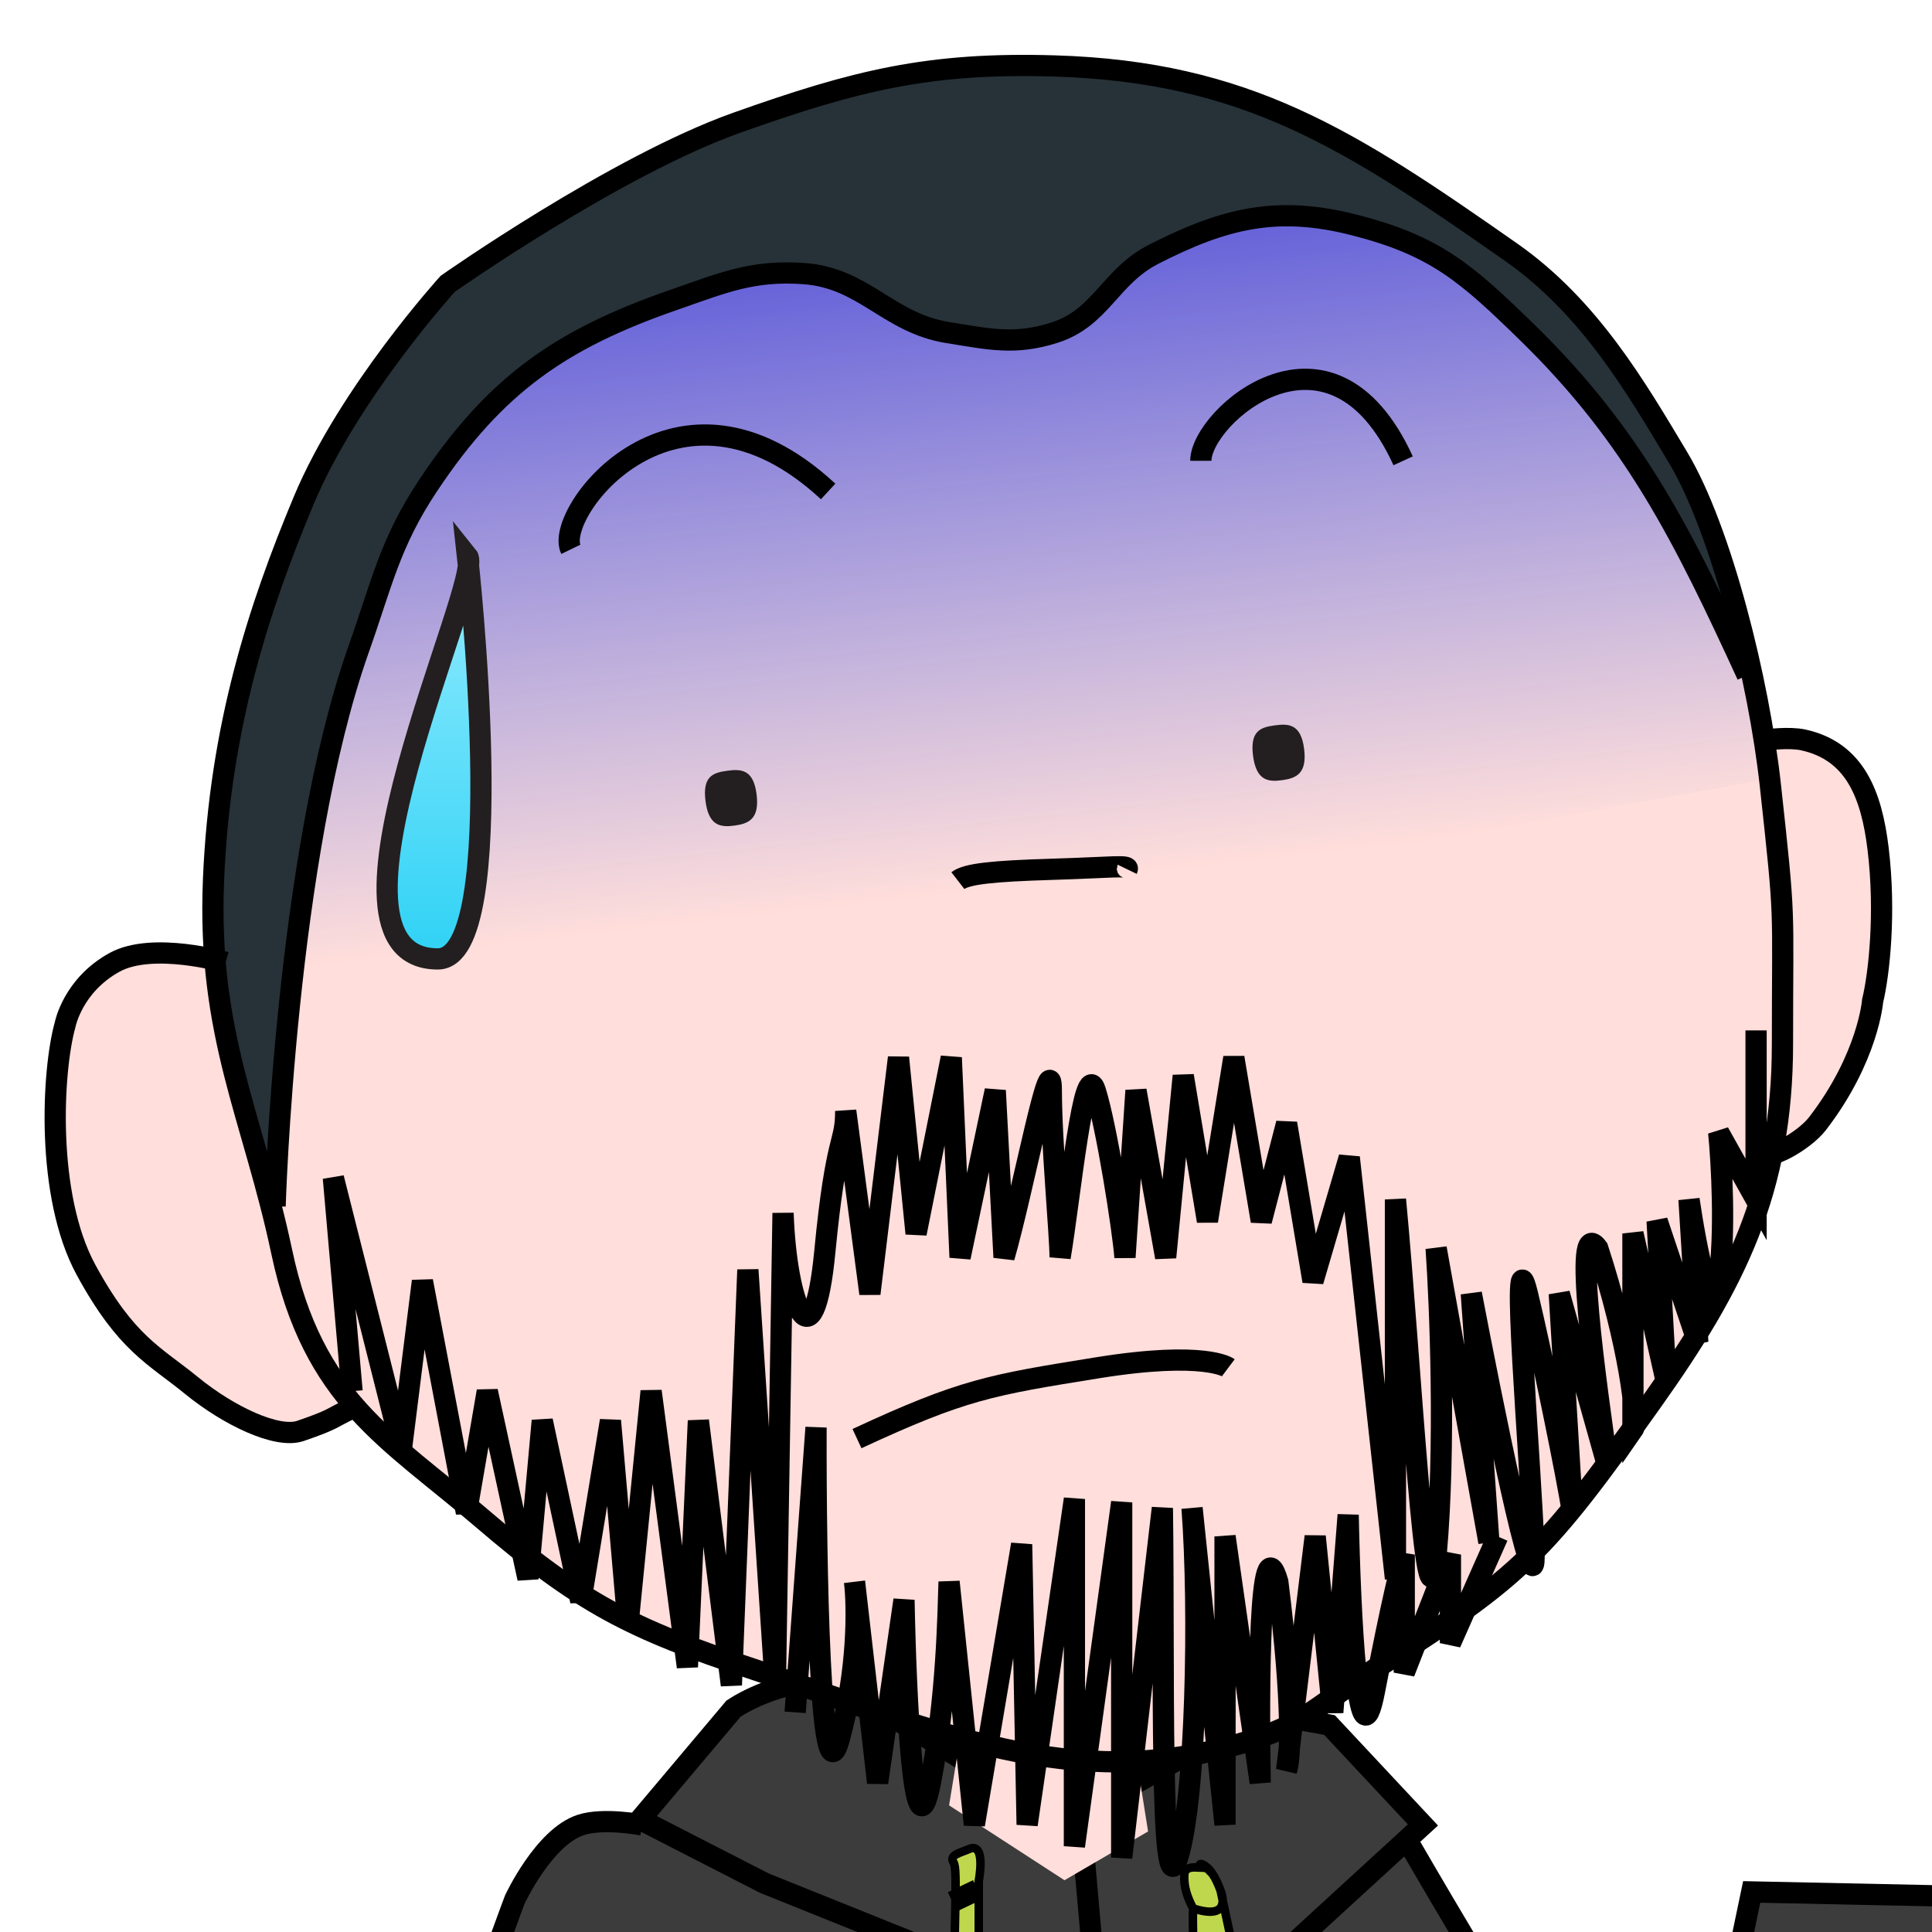 <svg width="455" height="455" viewBox="0 0 455 455" fill="none" xmlns="http://www.w3.org/2000/svg">
<g clip-path="url(#clip0_215_571)">
<path d="M216.263 407.292L250.701 430.308L297.567 404.189L313.103 407.292L334.594 428.756L331.228 434.186L346.764 460.563L387.675 522.627L393.89 527.282L401.14 506.077L413.05 445.565L461.988 446.858V458.753V466.77L457.587 493.405L447.747 529.35L434.024 557.537L419.265 572.278L401.14 580.553H392.077L380.684 577.449L364.63 568.399L352.719 560.641L341.068 553.4L342.621 572.278V682.699L338.996 770.88L141.69 780.448L131.592 722.005L127.708 710.11L117.351 700.025L108.806 686.836L99.485 670.545L92.752 648.564L88.351 628.135L86.538 610.809L88.351 585.983L90.681 560.641L99.485 515.386L117.351 458.753L125.378 440.91L133.405 431.859L141.432 428.756H151.012L169.914 407.292L176.646 399.793L187.003 395.914L195.807 397.983L216.263 407.292Z" fill="#3C3C3C"/>
<path d="M224.807 447.375V437.031L228.95 435.221L230.763 437.031V444.272V491.854L233.87 531.678L227.915 538.918H224.807L223.254 535.815V528.057L224.807 499.87V447.375Z" fill="#BFD74D"/>
<path d="M279.442 439.875H282.549L287.21 444.272L290.835 460.563L294.46 491.854L295.496 517.455L297.049 540.728L294.46 544.349L284.88 546.935L282.549 544.349V534.264L284.88 523.402L282.549 503.49L280.996 471.424V449.444L279.442 444.272V439.875Z" fill="#BFD74D"/>
<path d="M250.959 430.307C235.078 419.36 198.552 395.759 190.887 396.172C183.223 396.586 175.61 400.482 172.762 402.379L150.753 428.497L180.012 443.496L221.182 460.046" stroke="black" stroke-width="5"/>
<path d="M249.665 429.79L297.308 403.413L313.103 406.258L335.112 429.79L297.308 464.442" stroke="black" stroke-width="5"/>
<path d="M151.271 429.79C151.271 429.79 142.15 428.024 136.771 429.79C128.059 432.65 121.235 447.375 121.235 447.375C121.235 447.375 103.178 494.975 96.636 526.764C92.647 546.154 90.865 557.193 89.386 576.932C87.78 598.383 85.844 610.796 89.386 632.013C92.568 651.072 95.502 662.06 104.663 679.078C111.856 692.439 116.695 699.922 127.708 710.369C135.95 718.187 151.271 727.436 151.271 727.436L185.968 672.613C180.875 667.786 169.707 650.012 165.771 617.532C161.835 585.052 161.887 567.795 162.405 563.227L169.396 522.11" stroke="black" stroke-width="5"/>
<path d="M332.005 434.445C350.821 466.942 389.436 531.005 393.372 527.281C397.307 523.558 407.958 466.942 412.533 445.565L461.729 446.599C461.729 446.599 464.923 454.443 461.729 472.459C458.536 490.474 448.938 532.04 436.095 554.175C423.252 576.311 399.068 584.431 386.38 579.259C373.693 574.087 371.636 573.042 362.818 567.881C353.984 562.711 341.326 552.882 341.326 552.882" stroke="black" stroke-width="5"/>
<path d="M254.843 431.859L262.87 523.144V659.683V774.5" stroke="black" stroke-width="5"/>
<path d="M224.549 486.681C224.549 451.098 225.671 440.306 224.549 438.582C223.427 436.858 226.269 436.326 228.174 435.479C232.356 433.619 230.504 442.978 230.504 442.978V486.681L233.611 531.677C231.799 535.384 227.449 541.866 224.549 538.142C220.924 533.487 224.549 531.16 224.549 486.681Z" stroke="black" stroke-width="2"/>
<path d="M224.29 447.892L230.245 445.047" stroke="black" stroke-width="5"/>
<path d="M280.996 449.443C279.634 446.891 278.73 444.312 278.924 441.427C279.073 439.226 282.118 439.875 282.549 439.875C282.549 439.875 281.982 437.858 284.362 439.875C286.13 441.374 287.469 445.306 287.469 445.306M280.996 449.443C280.642 451.402 281.945 503.146 282.549 505.042C283.153 506.938 284.362 522.885 284.362 522.885C284.362 522.885 280.219 543.832 284.362 547.452C293.476 546.418 296.79 542.366 297.308 540.47C297.308 540.47 296.056 528.188 295.496 520.299C294.659 508.502 293.597 489.354 294.201 490.043C294.805 490.733 292.13 467.028 292.13 467.028L287.469 445.306M280.996 449.443C290.576 452.547 287.469 445.306 287.469 445.306" stroke="black" stroke-width="2"/>
<path d="M226.361 393.586L223.513 412.464" stroke="black" stroke-width="5"/>
<path d="M267.531 401.344L270.121 418.929" stroke="black" stroke-width="5"/>
<path d="M226.102 409.409L223.513 425.174L250.7 442.811L270.379 431.32L267.79 415.02H255.361L226.102 409.409Z" fill="#FFDEDB"/>
<path d="M116.574 59.625L166.807 32.102L190.37 23.284L220.924 16.87L248.629 15L281.255 19.543L314.398 32.903L338.996 47.867L366.961 68.71L384.568 90.889L400.881 118.412L410.979 150.745L415.64 173.725L425.738 174.527L433.765 178.535L439.462 188.155L442.31 202.05L443.346 217.014L441.274 235.719L433.765 257.096L423.926 268.052L417.712 271.526L414.863 283.818L408.39 300.118L396.22 320.159L374.729 349.553L352.979 373.335L328.898 389.635L303.523 406.737L289.023 411.814L269.085 414.219H248.371L217.04 406.737L176.905 393.109L146.352 381.351L117.092 361.043L83.431 331.649L69.967 336.994L61.422 336.192L47.181 328.176L32.94 315.884L22.841 304.393L15.591 286.49L13.002 270.724L14.038 246.942L18.439 234.383L30.609 225.298H49.77L61.163 150.211L96.119 76.727L116.574 59.625Z" fill="#FFDEDB"/>
<path d="M417.019 183.331L68.936 246.642C71.845 204.952 78.64 134.464 80.578 129.299L138.056 73.954L258.657 34.397C281.681 39.527 330.364 50.085 340.907 51.271C351.449 52.458 387.266 105.846 403.857 132.391L417.019 183.331Z" fill="url(#paint0_linear_215_571)"/>
<path d="M107.511 64.702L156.708 37.714L173.539 28.895L193.995 21.146L226.879 15.535H256.656L285.138 21.146L316.987 32.904L346.246 52.41L374.211 76.192L392.077 101.845L403.988 127.498L410.979 156.357L397.515 131.506L385.604 110.129L370.845 91.424L354.273 72.986L338.478 61.228L316.987 52.41H293.165L270.638 61.228L256.656 72.986L240.343 81.269L216.004 76.192L193.995 64.702H173.539L135.217 81.269L110.878 101.845L93.529 127.498L80.065 167.58L68.672 233.315L62.975 280.612L53.654 242.133L49.252 216.48L53.654 173.726L75.145 110.129L107.511 64.702Z" fill="#263238"/>
<path d="M82.913 327.641L78.511 277.405L94.565 341.002L99.485 301.721L109.842 356.233L114.762 327.641L124.342 371.732L127.708 334.589L136.771 377.076L143.762 334.589L147.905 382.42L153.342 327.641L161.887 392.574L164.476 334.589L172.244 396.85L176.127 299.049L182.602 396.85L184.412 285.689C185.189 307.6 191.559 322.778 194.252 294.774C196.945 266.77 199.171 269.656 199.171 261.639L204.868 304.661L211.602 249.08L215.743 290.498L224.031 249.08L226.1 296.11L234.388 256.829L236.458 296.11C240.859 280.879 247.593 244.858 247.593 256.829C247.593 268.801 249.663 290.855 249.663 296.11C251.993 282.304 255.258 248.278 257.951 256.829C260.644 265.38 264.422 289.43 264.94 296.11L267.531 256.829L274.52 296.11L278.665 253.356L284.36 287.559L290.576 249.08L297.047 287.559L303.005 264.579L309.217 301.721L317.762 272.595L328.639 371.732V282.482C332.264 320.872 335.941 391.345 338.219 366.12C340.498 340.895 339.169 307.511 338.219 293.972L350.648 363.181L346.505 304.661C351.166 329.066 361.886 382.634 361.264 365.318C360.487 343.674 355.568 287.559 359.711 304.661C363.025 318.342 369.205 348.573 370.327 356.233L367.22 304.661L378.613 345.277C376.023 326.751 370.068 285.421 376.282 293.972C383.532 316.204 385.949 334.767 384.568 336.727V290.498L392.336 324.969L390.265 287.559L399.845 316.151L397.774 282.482C399.413 293.616 403.108 313.051 404.765 301.721C406.422 290.392 405.455 273.664 404.765 266.716L413.568 282.482V242.667" stroke="black" stroke-width="5"/>
<path d="M187.263 403.263L192.182 336.192C192.096 367.545 193.063 426.136 197.62 409.676C202.177 393.215 201.935 378.056 201.245 372.533L206.683 419.83L212.897 376.809C213.328 399.522 215.175 439.925 219.111 419.83C223.047 399.736 223.252 379.926 223.511 372.533L229.468 429.717L240.603 363.715L241.897 429.717L253.031 353.026V434.794L264.165 353.828V437.466L273.746 355.164C274.264 390.793 273.021 451.575 277.371 437.466C281.721 423.357 282.549 379.035 280.737 355.164L288.505 429.717V361.844L296.791 419.83C296.359 397.829 296.583 357.569 300.934 372.533C304.662 402.247 303.868 414.486 303.005 416.891L309.737 361.844L313.88 403.263L317.505 356.767C317.937 379.124 319.784 418.708 323.719 398.186C327.655 377.664 330.02 368.258 330.711 366.12V393.91L341.586 366.12V386.963L352.72 361.844" stroke="black" stroke-width="5"/>
<path d="M201.823 338.803C226.803 327.214 233.199 326.186 258.528 322.114C283.857 318.042 289.28 322.114 289.28 322.114" stroke="black" stroke-width="5"/>
<path d="M355.827 59.358C318.023 32.903 293.571 16.889 248.37 15.534C218.725 14.646 201.58 18.93 173.539 28.895C144.963 39.051 105.44 66.84 105.44 66.84C105.44 66.84 82.136 92.492 71.52 117.878C60.904 143.263 51.786 171.271 50.288 207.127C48.752 243.876 59.609 262.975 66.341 294.774C73.752 329.779 91.483 338.725 113.467 357.569C136.809 377.578 148.522 383.565 177.423 393.109C216.39 405.976 249.121 421.989 288.763 411.546C307.211 406.687 307.474 403.355 323.719 393.109C358.521 371.159 363.595 365.853 389.229 329.779C408.609 302.505 419.783 280.447 419.783 245.873C419.783 211.67 420.559 218.083 416.934 184.949C414.246 160.374 405.399 124.769 395.184 107.723C385.327 91.274 374.392 72.349 355.827 59.358Z" stroke="black" stroke-width="5"/>
<path d="M64.788 284.085C64.788 284.085 67.217 201.579 84.467 152.883C89.924 137.478 91.791 127.931 100.78 114.404C116.656 90.512 132.169 79.806 158.78 70.581C170.304 66.585 177.207 63.564 189.334 64.435C203.552 65.455 209.17 76.079 223.254 78.33C232.947 79.879 239.002 81.327 248.37 78.33C259.324 74.826 261.398 65.145 271.674 59.892C288.333 51.375 300.748 48.361 318.8 52.944C338.065 57.836 345.29 64.268 359.711 78.33C384.968 102.958 396.602 126.63 411.497 159.029" stroke="black" stroke-width="5"/>
<path d="M53.136 226.634C53.136 226.634 36 221.683 26.984 226.634C17.095 232.065 15.332 241.331 15.332 241.331C12.311 252.109 10.723 281.52 20.252 299.049C29.781 316.579 36.392 319.18 45.109 326.305C53.827 333.431 65.273 338.869 70.743 336.994C79.026 334.155 77.735 334.055 82.913 331.65" stroke="black" stroke-width="5"/>
<path d="M415.899 174.26C415.899 174.26 421.341 173.517 424.703 174.26C436.871 176.948 440.766 187.169 442.31 199.912C444.122 214.876 442.569 229.306 441.015 235.719C441.015 235.719 439.98 249.08 428.069 264.578C424.724 268.931 415.899 273.485 415.899 271.259" stroke="black" stroke-width="5"/>
<path d="M178.176 187.027C178.929 192.876 176.322 193.973 173.002 194.429C169.682 194.884 166.907 194.524 166.154 188.675C165.401 182.826 167.913 181.976 171.233 181.521C174.553 181.066 177.423 181.178 178.176 187.027Z" fill="#231F20"/>
<path d="M307.124 176.339C307.876 182.188 305.269 183.285 301.95 183.74C298.63 184.195 295.855 183.836 295.102 177.987C294.349 172.138 296.861 171.288 300.181 170.833C303.5 170.378 306.371 170.49 307.124 176.339Z" fill="#231F20"/>
<path d="M134.438 129.368C130.294 120.817 159.296 82.605 195.029 115.74M282.806 108.525C282.806 98.103 313.36 71.115 330.449 108.525M225.584 207.394C227.656 205.791 233.764 205.15 247.85 204.722C261.936 204.295 265.977 203.653 265.46 204.722" stroke="black" stroke-width="5"/>
<path d="M110.099 130.971C110.386 131.326 110.45 132.076 110.332 133.166C111.791 147.381 119.12 225.832 103.108 225.832C73.198 225.832 108.717 148.006 110.332 133.166C110.186 131.75 110.099 130.971 110.099 130.971Z" fill="url(#paint1_linear_215_571)"/>
<path d="M110.099 130.971C114.289 136.151 71.001 225.832 103.108 225.832C120.716 225.832 110.099 130.971 110.099 130.971Z" stroke="#231F20" stroke-width="5"/>
</g>
<defs>
<linearGradient id="paint0_linear_215_571" x1="223.904" y1="38.283" x2="242.962" y2="208.708" gradientUnits="userSpaceOnUse">
<stop stop-color="#504DD7"/>
<stop offset="1" stop-color="#4F67E2" stop-opacity="0"/>
</linearGradient>
<linearGradient id="paint1_linear_215_571" x1="102.221" y1="130.971" x2="102.221" y2="225.832" gradientUnits="userSpaceOnUse">
<stop stop-color="#92EBFF"/>
<stop offset="1" stop-color="#2FD2F5"/>
</linearGradient>
<clipPath id="clip0_215_571">
<rect width="455" height="455" fill="white"/>
</clipPath>
</defs>
</svg>
